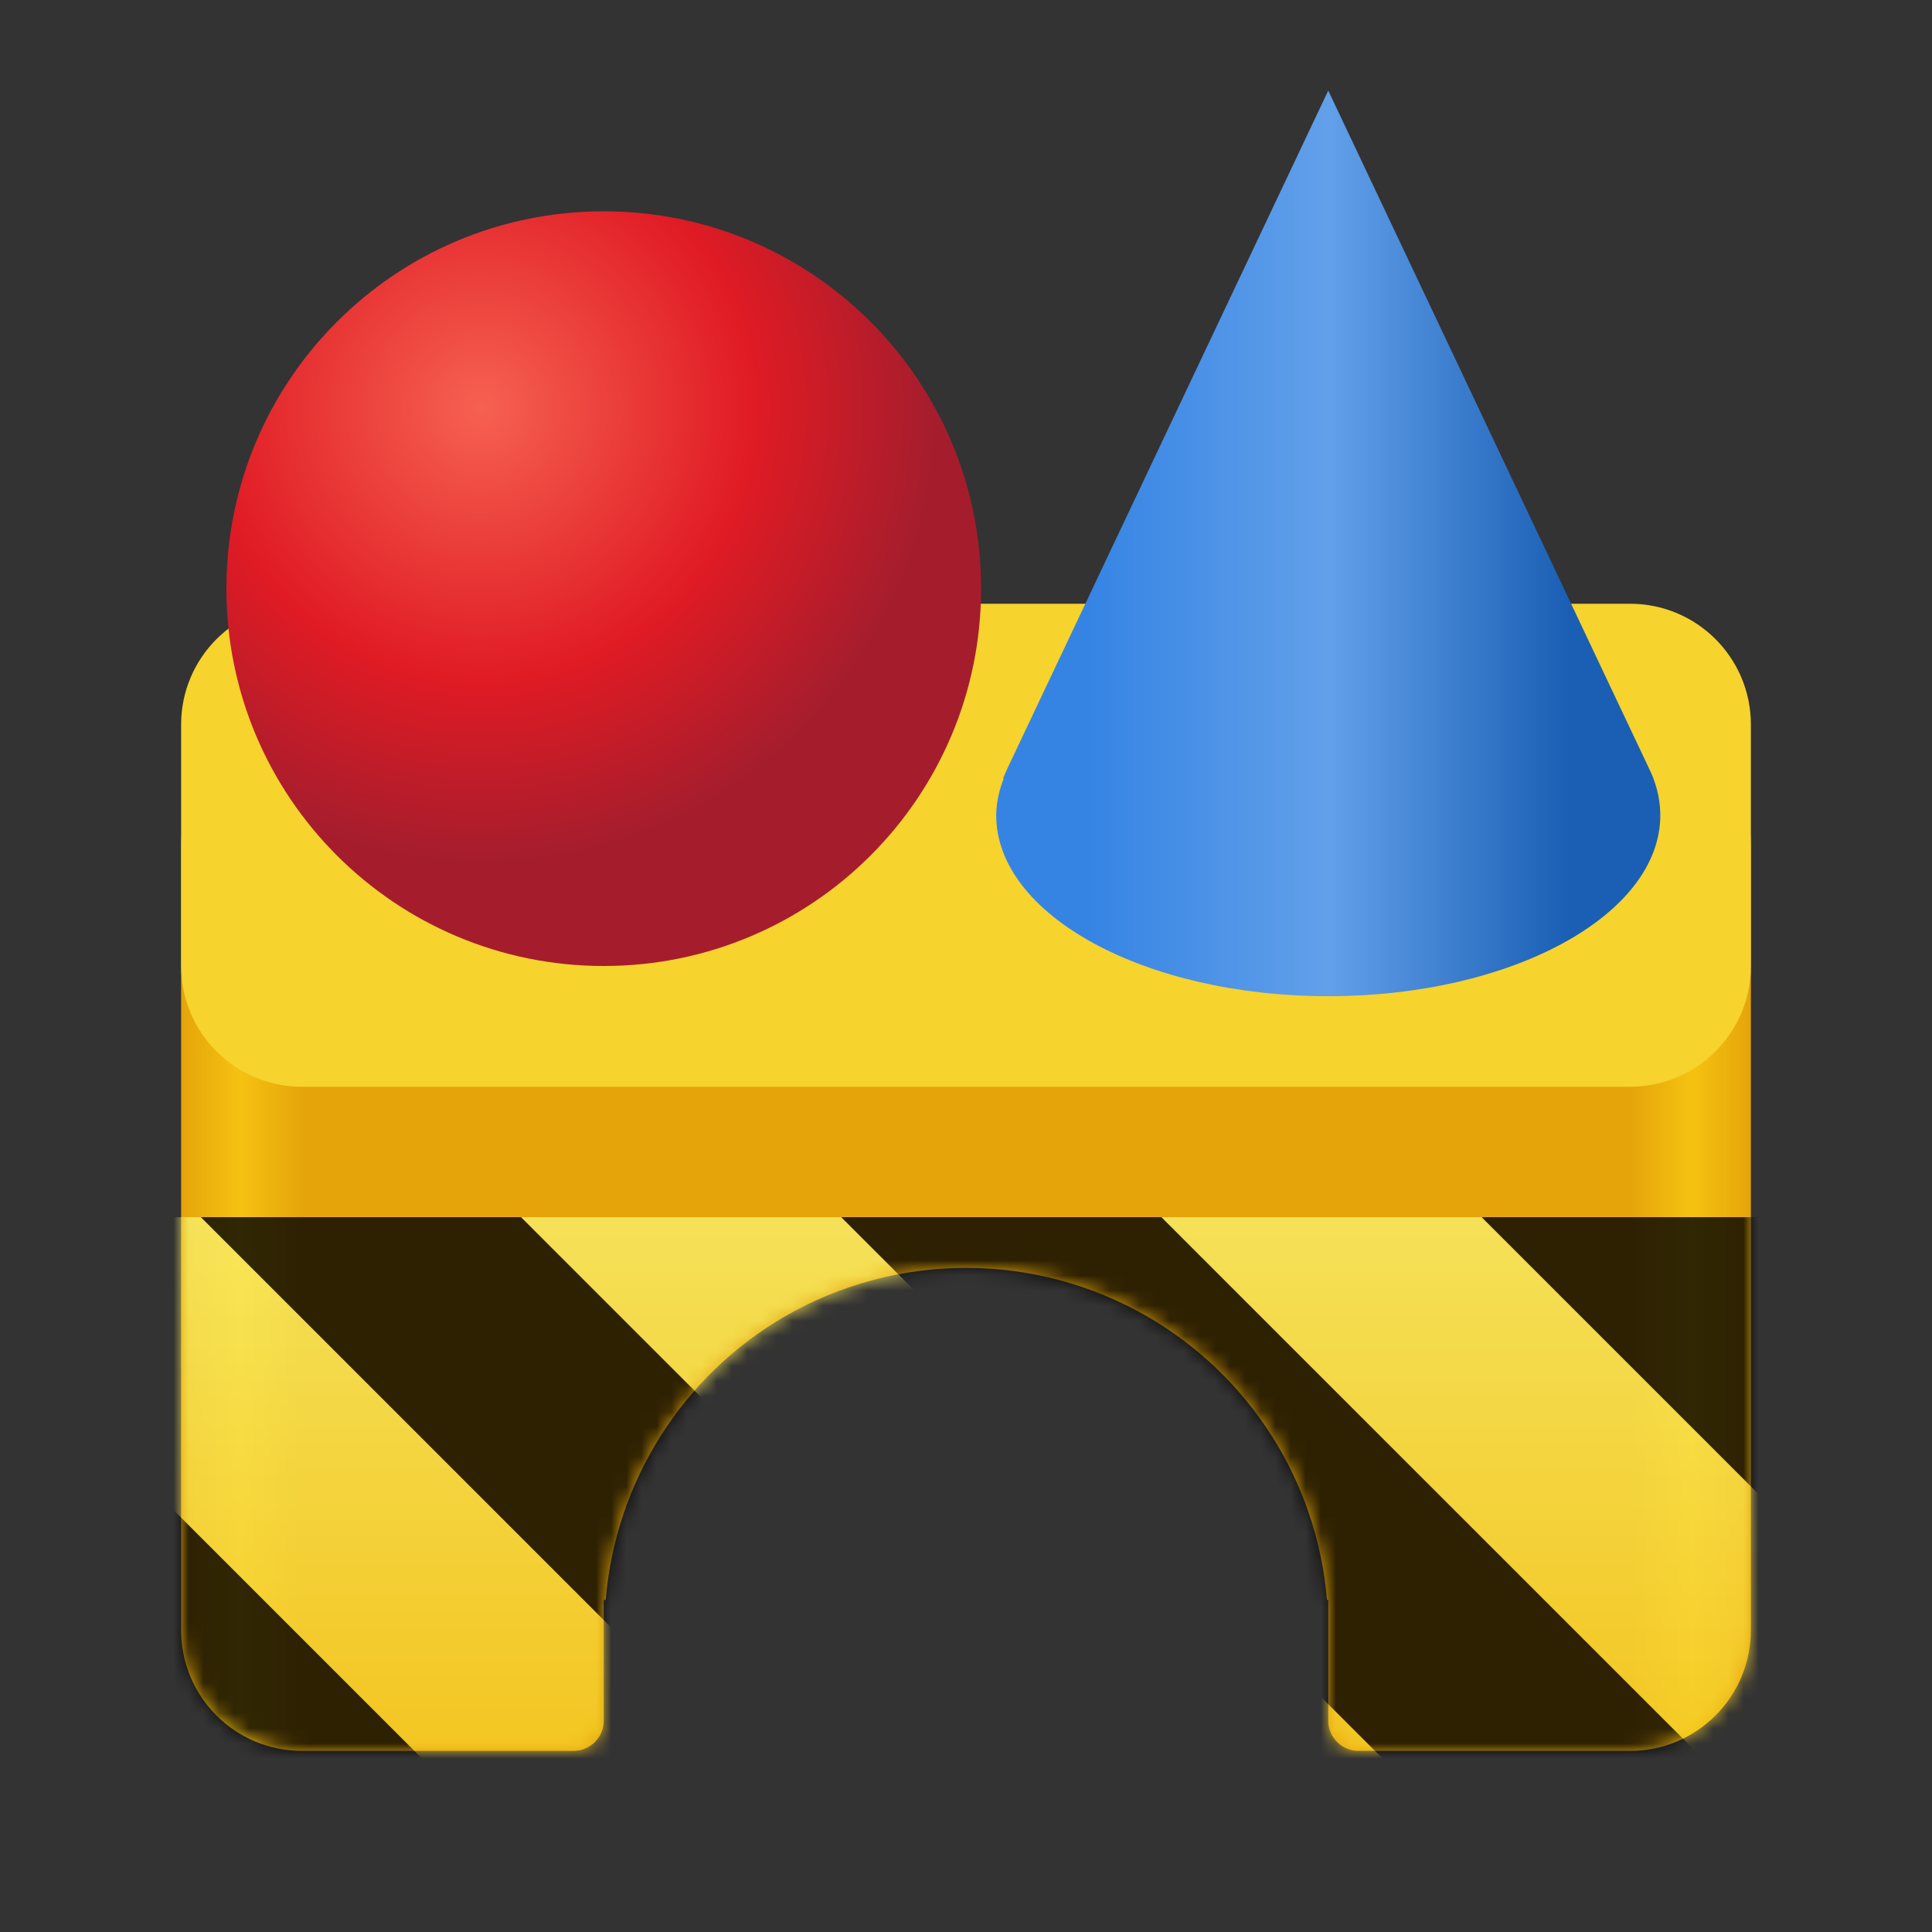 <?xml version="1.0" encoding="UTF-8"?>
<svg height="128px" viewBox="0 0 128 128" width="128px" xmlns="http://www.w3.org/2000/svg" xmlns:xlink="http://www.w3.org/1999/xlink">
    <rect x="0" y="0" width="128" height="128" fill="#333333" stroke="none"/>
    <linearGradient id="a" gradientTransform="matrix(1 0 0 0.895 -8 -2.105)" gradientUnits="userSpaceOnUse" x1="20" x2="124" y1="91.765" y2="91.765">
        <stop offset="0" stop-color="#e5a50a"/>
        <stop offset="0.038" stop-color="#f5c211"/>
        <stop offset="0.077" stop-color="#e5a50a"/>
        <stop offset="0.923" stop-color="#e5a50a"/>
        <stop offset="0.962" stop-color="#f5c211"/>
        <stop offset="1" stop-color="#e5a50a"/>
    </linearGradient>
    <radialGradient id="b" cx="31.888" cy="27.043" gradientUnits="userSpaceOnUse" r="30.067">
        <stop offset="0" stop-color="#f66151"/>
        <stop offset="0.598" stop-color="#e01b24"/>
        <stop offset="1" stop-color="#a51d2d"/>
    </radialGradient>
    <linearGradient id="c" gradientUnits="userSpaceOnUse" x1="72" x2="104" y1="34" y2="34">
        <stop offset="0" stop-color="#3584e4"/>
        <stop offset="0.5" stop-color="#62a0ea"/>
        <stop offset="1" stop-color="#1a5fb4"/>
    </linearGradient>
    <clipPath id="d">
        <rect height="128" width="128"/>
    </clipPath>
    <clipPath id="e">
        <rect height="128" width="128"/>
    </clipPath>
    <filter id="f" height="100%" width="100%" x="0%" y="0%">
        <feColorMatrix in="SourceGraphic" type="matrix" values="0 0 0 0 1 0 0 0 0 1 0 0 0 0 1 0 0 0 1 0"/>
    </filter>
    <mask id="g">
        <g clip-path="url(#e)" filter="url(#f)">
            <g clip-path="url(#d)">
                <path d="m 20 48 c -4.434 0 -8 3.566 -8 8 v 52 c 0 4.418 3.582 8 8 8 h 18 c 1.105 0 2 -0.895 2 -2 v -8 h 0.129 c 0.648 -7.828 5.078 -14.844 11.871 -18.785 c 3.648 -2.105 7.789 -3.215 12 -3.215 s 8.352 1.109 12 3.215 c 6.809 3.934 11.262 10.949 11.918 18.785 h 0.082 v 8 c 0 1.105 0.895 2 2 2 h 18 c 4.418 0 8 -3.582 8 -8 v -52 c 0 -4.434 -3.566 -8 -8 -8 z m 0 0" fill="url(#a)"/>
                <path d="m 20 40 h 88 c 4.418 0 8 3.582 8 8 v 16 c 0 4.418 -3.582 8 -8 8 h -88 c -4.418 0 -8 -3.582 -8 -8 v -16 c 0 -4.418 3.582 -8 8 -8 z m 0 0" fill="#f6d32d"/>
                <path d="m 65 39 c 0 13.809 -11.191 25 -25 25 s -25 -11.191 -25 -25 s 11.191 -25 25 -25 s 25 11.191 25 25 z m 0 0" fill="url(#b)"/>
                <path d="m 88 6 l -21.25 44.895 l -0.297 0.676 l 0.047 0.008 c -0.316 0.793 -0.484 1.605 -0.5 2.422 c 0 6.629 9.852 12 22 12 s 22 -5.371 22 -12 c -0.004 -0.816 -0.156 -1.629 -0.461 -2.43 h 0.008 l -0.043 -0.094 c -0.062 -0.156 -0.129 -0.305 -0.199 -0.457 z m 0 0" fill="url(#c)"/>
            </g>
        </g>
    </mask>
    <mask id="h">
        <g filter="url(#f)">
            <rect fill-opacity="0.8" height="128" width="128"/>
        </g>
    </mask>
    <linearGradient id="i" gradientTransform="matrix(0 0.37 -0.985 0 295.385 -30.36)" gradientUnits="userSpaceOnUse" x1="300" x2="428" y1="235" y2="235">
        <stop offset="0" stop-color="#f9f06b"/>
        <stop offset="1" stop-color="#f5c211"/>
    </linearGradient>
    <clipPath id="j">
        <rect height="128" width="128"/>
    </clipPath>
    <clipPath id="k">
        <rect height="128" width="128"/>
    </clipPath>
    <path d="m 20 48 c -4.434 0 -8 3.566 -8 8 v 52 c 0 4.418 3.582 8 8 8 h 18 c 1.105 0 2 -0.895 2 -2 v -8 h 0.129 c 0.648 -7.828 5.078 -14.844 11.871 -18.785 c 3.648 -2.105 7.789 -3.215 12 -3.215 s 8.352 1.109 12 3.215 c 6.809 3.934 11.262 10.949 11.918 18.785 h 0.082 v 8 c 0 1.105 0.895 2 2 2 h 18 c 4.418 0 8 -3.582 8 -8 v -52 c 0 -4.434 -3.566 -8 -8 -8 z m 0 0" fill="url(#a)"/>
    <path d="m 20 40 h 88 c 4.418 0 8 3.582 8 8 v 16 c 0 4.418 -3.582 8 -8 8 h -88 c -4.418 0 -8 -3.582 -8 -8 v -16 c 0 -4.418 3.582 -8 8 -8 z m 0 0" fill="#f6d32d"/>
    <path d="m 65 39 c 0 13.809 -11.191 25 -25 25 s -25 -11.191 -25 -25 s 11.191 -25 25 -25 s 25 11.191 25 25 z m 0 0" fill="url(#b)"/>
    <path d="m 88 6 l -21.25 44.895 l -0.297 0.676 l 0.047 0.008 c -0.316 0.793 -0.484 1.605 -0.5 2.422 c 0 6.629 9.852 12 22 12 s 22 -5.371 22 -12 c -0.004 -0.816 -0.156 -1.629 -0.461 -2.43 h 0.008 l -0.043 -0.094 c -0.062 -0.156 -0.129 -0.305 -0.199 -0.457 z m 0 0" fill="url(#c)"/>
    <g clip-path="url(#k)" mask="url(#g)">
        <g clip-path="url(#j)" mask="url(#h)">
            <path d="m 128 80.641 v 47.359 h -128 v -47.359 z m 0 0" fill="url(#i)"/>
            <path d="m 13.309 80.641 l 47.355 47.359 h 21.215 l -47.359 -47.359 z m 42.422 0 l 47.363 47.359 h 21.215 l -47.363 -47.359 z m 42.43 0 l 29.84 29.84 v -21.211 l -8.629 -8.629 z m -98.16 7.906 v 21.215 l 18.238 18.238 h 21.215 z m 0 0"/>
        </g>
    </g>
</svg>
